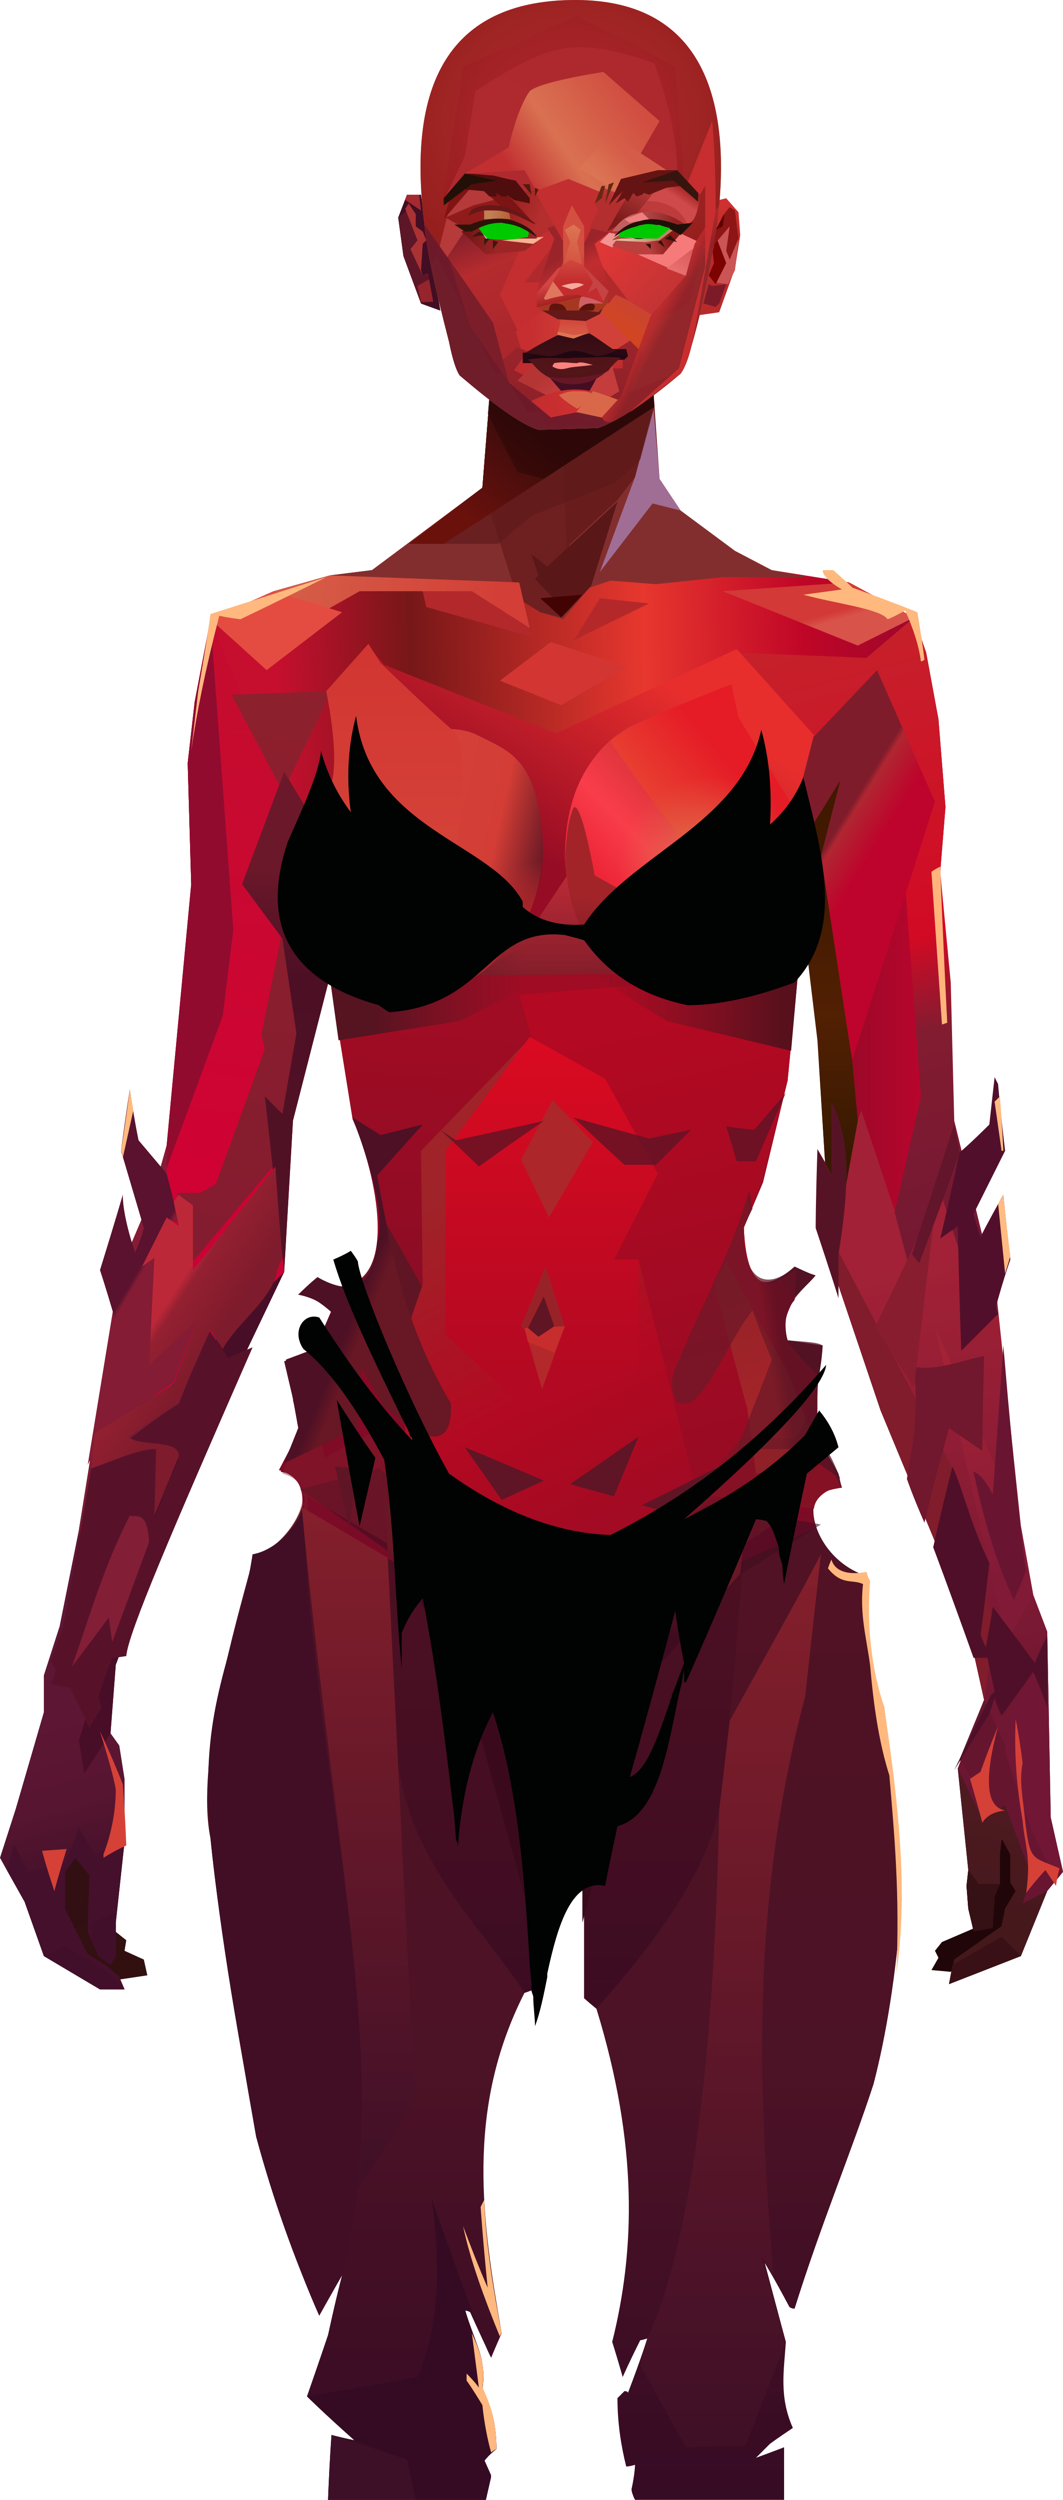 <?xml version="1.0" encoding="UTF-8" standalone="no"?>
<svg
   width="606"
   height="1425"
   viewBox="0 0 606 1425"
   version="1.1"
   id="svg759"
   sodipodi:docname="cb-layer-0186.svg"
   xmlns:inkscape="http://www.inkscape.org/namespaces/inkscape"
   xmlns:sodipodi="http://sodipodi.sourceforge.net/DTD/sodipodi-0.dtd"
   xmlns="http://www.w3.org/2000/svg"
   xmlns:svg="http://www.w3.org/2000/svg">
  <sodipodi:namedview
     id="namedview761"
     pagecolor="#ffffff"
     bordercolor="#666666"
     borderopacity="1.0"
     inkscape:pageshadow="2"
     inkscape:pageopacity="0.0"
     inkscape:pagecheckerboard="0" />
  <defs
     id="defs466">
    <linearGradient
       x1="243.476"
       y1="625.893"
       x2="243.476"
       y2="721.029"
       id="id-37116"
       gradientTransform="scale(1.277,0.783)"
       gradientUnits="userSpaceOnUse">
      <stop
         stop-color="#C22C38"
         offset="0%"
         id="stop2" />
      <stop
         stop-color="#7B1C28"
         offset="100%"
         id="stop4" />
    </linearGradient>
    <linearGradient
       x1="427.947"
       y1="516.203"
       x2="427.947"
       y2="1052.344"
       id="id-37117"
       gradientTransform="scale(0.738,1.354)"
       gradientUnits="userSpaceOnUse">
      <stop
         stop-color="#531223"
         offset="0%"
         id="stop7" />
      <stop
         stop-color="#4C1226"
         offset="67%"
         id="stop9" />
      <stop
         stop-color="#360B24"
         offset="100%"
         id="stop11" />
    </linearGradient>
    <linearGradient
       x1="382.914"
       y1="720.944"
       x2="382.914"
       y2="964.347"
       id="id-37118"
       gradientTransform="scale(0.842,1.187)"
       gradientUnits="userSpaceOnUse">
      <stop
         stop-color="#4E1021"
         offset="0%"
         id="stop14" />
      <stop
         stop-color="#3C0C22"
         offset="100%"
         id="stop16" />
    </linearGradient>
    <linearGradient
       x1="915.22"
       y1="260.745"
       x2="908.831"
       y2="285.025"
       id="id-37119"
       gradientTransform="scale(0.556,1.8)"
       gradientUnits="userSpaceOnUse">
      <stop
         stop-color="#A72331"
         offset="0%"
         id="stop19" />
      <stop
         stop-color="#C02A32"
         offset="100%"
         id="stop21" />
    </linearGradient>
    <linearGradient
       x1="346.955"
       y1="298.803"
       x2="102.246"
       y2="301.584"
       id="id-37120"
       gradientTransform="scale(1.554,0.644)"
       gradientUnits="userSpaceOnUse">
      <stop
         stop-color="#94072D"
         offset="0%"
         id="stop24" />
      <stop
         stop-color="#C00627"
         offset="21%"
         id="stop26" />
      <stop
         stop-color="#E7372E"
         offset="45%"
         id="stop28" />
      <stop
         stop-color="#771718"
         offset="80%"
         id="stop30" />
      <stop
         stop-color="#C60F2F"
         offset="100%"
         id="stop32" />
    </linearGradient>
    <linearGradient
       x1="1048.759"
       y1="421"
       x2="1040.67"
       y2="259.226"
       id="id-37121"
       gradientTransform="scale(0.516,1.94)"
       gradientUnits="userSpaceOnUse">
      <stop
         stop-color="#681532"
         offset="0%"
         id="stop35" />
      <stop
         stop-color="#A22136"
         offset="100%"
         id="stop37" />
    </linearGradient>
    <linearGradient
       x1="844.938"
       y1="531.755"
       x2="839.958"
       y2="593.171"
       id="id-37122"
       gradientTransform="scale(0.675,1.482)"
       gradientUnits="userSpaceOnUse">
      <stop
         stop-color="#501B22"
         offset="0%"
         id="stop40" />
      <stop
         stop-color="#45181C"
         offset="100%"
         id="stop42" />
    </linearGradient>
    <linearGradient
       x1="283.844"
       y1="611.857"
       x2="301.467"
       y2="340.464"
       id="id-37123"
       gradientTransform="scale(0.911,1.098)"
       gradientUnits="userSpaceOnUse">
      <stop
         stop-color="#790B27"
         offset="0%"
         id="stop45" />
      <stop
         stop-color="#9F0C23"
         offset="100%"
         id="stop47" />
    </linearGradient>
    <linearGradient
       x1="496.347"
       y1="283.456"
       x2="524.744"
       y2="479.867"
       id="id-37124"
       gradientTransform="scale(0.773,1.293)"
       gradientUnits="userSpaceOnUse">
      <stop
         stop-color="#B30922"
         offset="0%"
         id="stop50" />
      <stop
         stop-color="#980B23"
         offset="100%"
         id="stop52" />
    </linearGradient>
    <linearGradient
       x1="99.345"
       y1="42.67"
       x2="50.908"
       y2="83.034"
       id="id-37125"
       gradientTransform="scale(1.214,0.824)"
       gradientUnits="userSpaceOnUse">
      <stop
         stop-color="#390C0C"
         offset="0%"
         id="stop55" />
      <stop
         stop-color="#6B110C"
         offset="100%"
         id="stop57" />
    </linearGradient>
    <linearGradient
       x1="63.006"
       y1="722.894"
       x2="75.643"
       y2="765.618"
       id="id-37126"
       gradientTransform="scale(0.848,1.18)"
       gradientUnits="userSpaceOnUse">
      <stop
         stop-color="#320F13"
         offset="0%"
         id="stop60" />
      <stop
         stop-color="#331010"
         offset="100%"
         id="stop62" />
    </linearGradient>
    <linearGradient
       x1="74.173"
       y1="295.191"
       x2="125.253"
       y2="296.788"
       id="id-37127"
       gradientTransform="scale(2.28,0.439)"
       gradientUnits="userSpaceOnUse">
      <stop
         stop-color="#D55C47"
         offset="0%"
         id="stop65" />
      <stop
         stop-color="#D33E36"
         offset="100%"
         id="stop67" />
    </linearGradient>
    <linearGradient
       x1="120.981"
       y1="475.415"
       x2="126.129"
       y2="524.322"
       id="id-37128"
       gradientTransform="scale(0.629,1.589)"
       gradientUnits="userSpaceOnUse">
      <stop
         stop-color="#5D1633"
         offset="0%"
         id="stop70" />
      <stop
         stop-color="#571531"
         offset="60%"
         id="stop72" />
      <stop
         stop-color="#4A122C"
         offset="100%"
         id="stop74" />
    </linearGradient>
    <linearGradient
       x1="251.496"
       y1="88.131"
       x2="247.294"
       y2="260.437"
       id="id-37129"
       gradientTransform="scale(0.471,2.123)"
       gradientUnits="userSpaceOnUse">
      <stop
         stop-color="#C50C2F"
         offset="0%"
         id="stop77" />
      <stop
         stop-color="#D00233"
         offset="74%"
         id="stop79" />
      <stop
         stop-color="#C60236"
         offset="100%"
         id="stop81" />
    </linearGradient>
    <linearGradient
       x1="284.193"
       y1="82.805"
       x2="279.131"
       y2="253.211"
       id="id-37130"
       gradientTransform="scale(0.51,1.962)"
       gradientUnits="userSpaceOnUse">
      <stop
         stop-color="#8E202D"
         offset="0%"
         id="stop84" />
      <stop
         stop-color="#841C2F"
         offset="100%"
         id="stop86" />
    </linearGradient>
    <linearGradient
       x1="389.157"
       y1="116.923"
       x2="389.157"
       y2="176.61"
       id="id-37131"
       gradientTransform="scale(0.419,2.387)"
       gradientUnits="userSpaceOnUse">
      <stop
         stop-color="#6B182A"
         offset="0%"
         id="stop89" />
      <stop
         stop-color="#4C0F24"
         offset="45%"
         id="stop91" />
      <stop
         stop-color="#511125"
         offset="100%"
         id="stop93" />
    </linearGradient>
    <linearGradient
       x1="1035.139"
       y1="200.006"
       x2="963.397"
       y2="200.006"
       id="id-37132"
       gradientTransform="scale(0.507,1.971)"
       gradientUnits="userSpaceOnUse">
      <stop
         stop-color="#B9052D"
         offset="0%"
         id="stop96" />
      <stop
         stop-color="#9D0829"
         offset="100%"
         id="stop98" />
    </linearGradient>
    <linearGradient
       x1="808.707"
       y1="33.967"
       x2="835.729"
       y2="306.641"
       id="id-37133"
       gradientTransform="scale(0.607,1.649)"
       gradientUnits="userSpaceOnUse">
      <stop
         stop-color="#C02B2E"
         offset="0%"
         id="stop101" />
      <stop
         stop-color="#D20A24"
         offset="60%"
         id="stop103" />
      <stop
         stop-color="#821C31"
         offset="72%"
         id="stop105" />
      <stop
         stop-color="#741832"
         offset="100%"
         id="stop107" />
    </linearGradient>
    <linearGradient
       x1="810.611"
       y1="167.269"
       x2="798.394"
       y2="146.908"
       id="id-37134"
       gradientTransform="scale(0.611,1.635)"
       gradientUnits="userSpaceOnUse">
      <stop
         stop-color="#BE042C"
         offset="0%"
         id="stop110" />
      <stop
         stop-color="#B02631"
         offset="86%"
         id="stop112" />
      <stop
         stop-color="#7F1C2B"
         offset="100%"
         id="stop114" />
    </linearGradient>
    <linearGradient
       x1="1324.043"
       y1="100.579"
       x2="1324.043"
       y2="158.567"
       id="id-37135"
       gradientTransform="scale(0.356,2.808)"
       gradientUnits="userSpaceOnUse">
      <stop
         stop-color="#401900"
         offset="0%"
         id="stop117" />
      <stop
         stop-color="#522003"
         offset="50%"
         id="stop119" />
      <stop
         stop-color="#371900"
         offset="100%"
         id="stop121" />
    </linearGradient>
    <linearGradient
       x1="238.817"
       y1="649.854"
       x2="113.374"
       y2="649.854"
       id="id-37136"
       gradientTransform="scale(1.873,0.534)"
       gradientUnits="userSpaceOnUse">
      <stop
         stop-color="#57101C"
         offset="0%"
         id="stop124" />
      <stop
         stop-color="#681725"
         offset="47%"
         stop-opacity="0"
         id="stop126" />
      <stop
         stop-color="#661726"
         offset="63%"
         stop-opacity="0"
         id="stop128" />
      <stop
         stop-color="#561320"
         offset="100%"
         id="stop130" />
    </linearGradient>
    <linearGradient
       x1="244.807"
       y1="346.722"
       x2="337.014"
       y2="258.906"
       id="id-37137"
       gradientTransform="scale(1.262,0.793)"
       gradientUnits="userSpaceOnUse">
      <stop
         stop-color="#960C24"
         offset="0%"
         id="stop133" />
      <stop
         stop-color="#E72E2D"
         offset="100%"
         id="stop135" />
    </linearGradient>
    <linearGradient
       x1="375.009"
       y1="318.381"
       x2="457.38"
       y2="226.685"
       id="id-37138"
       gradientTransform="scale(0.936,1.068)"
       gradientUnits="userSpaceOnUse">
      <stop
         stop-color="#DF0D23"
         offset="0%"
         id="stop138" />
      <stop
         stop-color="#F93D4A"
         offset="51%"
         id="stop140" />
      <stop
         stop-color="#C02A2C"
         offset="100%"
         id="stop142" />
    </linearGradient>
    <linearGradient
       x1="442.341"
       y1="270.751"
       x2="503.161"
       y2="201.445"
       id="id-37139"
       gradientTransform="scale(0.852,1.174)"
       gradientUnits="userSpaceOnUse">
      <stop
         stop-color="#912028"
         offset="0%"
         id="stop145" />
      <stop
         stop-color="#D8503E"
         offset="18%"
         id="stop147" />
      <stop
         stop-color="#E83F31"
         offset="50%"
         id="stop149" />
      <stop
         stop-color="#E51C26"
         offset="100%"
         id="stop151" />
    </linearGradient>
    <linearGradient
       x1="202.108"
       y1="247.08"
       x2="321.481"
       y2="275.081"
       id="id-37140"
       gradientTransform="scale(0.967,1.034)"
       gradientUnits="userSpaceOnUse">
      <stop
         stop-color="#D5453F"
         offset="0%"
         id="stop154" />
      <stop
         stop-color="#D33D35"
         offset="73%"
         id="stop156" />
      <stop
         stop-color="#5F1524"
         offset="100%"
         id="stop158" />
    </linearGradient>
    <linearGradient
       x1="323.038"
       y1="382.385"
       x2="330.659"
       y2="351.9"
       id="id-37141"
       gradientTransform="scale(1.156,0.865)"
       gradientUnits="userSpaceOnUse">
      <stop
         stop-color="#9C2328"
         offset="0%"
         id="stop161" />
      <stop
         stop-color="#912028"
         offset="35%"
         id="stop163" />
      <stop
         stop-color="#A22429"
         offset="100%"
         id="stop165" />
    </linearGradient>
    <radialGradient
       cx="407.178"
       cy="277.41"
       r="51.995"
       id="id-37142"
       fx="407.178"
       fy="277.41"
       gradientTransform="scale(0.992,1.008)"
       gradientUnits="userSpaceOnUse">
      <stop
         stop-color="#E07751"
         offset="0%"
         id="stop168" />
      <stop
         stop-color="#E07752"
         offset="32%"
         id="stop170" />
      <stop
         stop-color="#DC684A"
         offset="100%"
         stop-opacity="0"
         id="stop172" />
    </radialGradient>
    <linearGradient
       x1="303.586"
       y1="107.873"
       x2="303.586"
       y2="244.416"
       id="id-37143"
       gradientTransform="scale(0.71,1.409)"
       gradientUnits="userSpaceOnUse">
      <stop
         stop-color="#D23531"
         offset="0%"
         id="stop175" />
      <stop
         stop-color="#D44238"
         offset="61%"
         id="stop177" />
      <stop
         stop-color="#D54A3C"
         offset="100%"
         id="stop179" />
    </linearGradient>
    <linearGradient
       x1="466.978"
       y1="492.774"
       x2="420.17"
       y2="317.242"
       id="id-37144"
       gradientTransform="scale(0.714,1.401)"
       gradientUnits="userSpaceOnUse">
      <stop
         stop-color="#9D0B23"
         offset="0%"
         id="stop182" />
      <stop
         stop-color="#B30922"
         offset="46%"
         id="stop184" />
      <stop
         stop-color="#9F2328"
         offset="100%"
         id="stop186" />
    </linearGradient>
    <linearGradient
       x1="603.225"
       y1="360.773"
       x2="611.887"
       y2="435.261"
       id="id-37145"
       gradientTransform="scale(0.716,1.397)"
       gradientUnits="userSpaceOnUse">
      <stop
         stop-color="#932128"
         offset="0%"
         id="stop189" />
      <stop
         stop-color="#A82529"
         offset="100%"
         id="stop191" />
    </linearGradient>
    <linearGradient
       x1="216.267"
       y1="982.205"
       x2="222.471"
       y2="1021.498"
       id="id-37146"
       gradientTransform="scale(1.436,0.696)"
       gradientUnits="userSpaceOnUse">
      <stop
         stop-color="#3F0C21"
         offset="0%"
         id="stop194" />
      <stop
         stop-color="#3E0C21"
         offset="100%"
         id="stop196" />
    </linearGradient>
    <linearGradient
       x1="418.249"
       y1="282.731"
       x2="418.249"
       y2="430.774"
       id="id-37147"
       gradientTransform="scale(0.752,1.33)"
       gradientUnits="userSpaceOnUse">
      <stop
         stop-color="#DA0A21"
         offset="0%"
         id="stop199" />
      <stop
         stop-color="#B30922"
         offset="100%"
         id="stop201" />
    </linearGradient>
    <linearGradient
       x1="187.573"
       y1="393.964"
       x2="174.183"
       y2="354.911"
       id="id-37148"
       gradientTransform="scale(1.181,0.847)"
       gradientUnits="userSpaceOnUse">
      <stop
         stop-color="#A92629"
         offset="0%"
         id="stop204" />
      <stop
         stop-color="#A62529"
         offset="28%"
         id="stop206" />
      <stop
         stop-color="#C82D2D"
         offset="100%"
         stop-opacity="0"
         id="stop208" />
    </linearGradient>
    <linearGradient
       x1="147.359"
       y1="851.457"
       x2="347.855"
       y2="846.249"
       id="id-37149"
       gradientTransform="scale(1.302,0.768)"
       gradientUnits="userSpaceOnUse">
      <stop
         stop-color="#801E2B"
         offset="0%"
         id="stop211" />
      <stop
         stop-color="#7C1C2A"
         offset="17%"
         id="stop213" />
      <stop
         stop-color="#912128"
         offset="48%"
         id="stop215" />
      <stop
         stop-color="#731A25"
         offset="78%"
         id="stop217" />
      <stop
         stop-color="#6C1827"
         offset="100%"
         id="stop219" />
    </linearGradient>
    <linearGradient
       x1="274.36"
       y1="231.775"
       x2="278.745"
       y2="236.786"
       id="id-37150"
       gradientTransform="scale(1.74,0.575)"
       gradientUnits="userSpaceOnUse">
      <stop
         stop-color="#D33937"
         offset="0%"
         id="stop222" />
      <stop
         stop-color="#D8534A"
         offset="100%"
         id="stop224" />
    </linearGradient>
    <linearGradient
       x1="1003.777"
       y1="316.815"
       x2="1009.801"
       y2="383.079"
       id="id-37151"
       gradientTransform="scale(0.558,1.793)"
       gradientUnits="userSpaceOnUse">
      <stop
         stop-color="#A32235"
         offset="0%"
         id="stop227" />
      <stop
         stop-color="#811A37"
         offset="100%"
         id="stop229" />
    </linearGradient>
    <linearGradient
       x1="214.44"
       y1="-1.544"
       x2="226.795"
       y2="51.478"
       id="id-37152"
       gradientTransform="scale(1.03,0.971)"
       gradientUnits="userSpaceOnUse">
      <stop
         stop-color="#37373F"
         offset="0%"
         id="stop232" />
      <stop
         stop-color="#19191D"
         offset="100%"
         id="stop234" />
    </linearGradient>
    <linearGradient
       x1="234.86"
       y1="5.94"
       x2="239.315"
       y2="40.588"
       id="id-37153"
       gradientTransform="scale(0.99,1.01)"
       gradientUnits="userSpaceOnUse">
      <stop
         stop-color="#252525"
         offset="0%"
         id="stop237" />
      <stop
         stop-color="#101010"
         offset="100%"
         id="stop239" />
    </linearGradient>
    <linearGradient
       x1="13.615"
       y1="-6.06"
       x2="26.239"
       y2="51.507"
       id="id-37154"
       gradientTransform="scale(1.01,0.99)"
       gradientUnits="userSpaceOnUse">
      <stop
         stop-color="#37373F"
         offset="0%"
         id="stop242" />
      <stop
         stop-color="#19191D"
         offset="100%"
         id="stop244" />
    </linearGradient>
    <linearGradient
       x1="37.5"
       y1="22.5"
       x2="25"
       y2="49.5"
       id="id-37155"
       gradientUnits="userSpaceOnUse">
      <stop
         stop-color="#252525"
         offset="0%"
         id="stop247" />
      <stop
         stop-color="#000000"
         offset="100%"
         id="stop249" />
    </linearGradient>
    <linearGradient
       x1="28.381"
       y1="1.669"
       x2="28.381"
       y2="16.278"
       id="id-37156"
       gradientTransform="scale(0.623,1.605)"
       gradientUnits="userSpaceOnUse">
      <stop
         stop-color="#CF3130"
         offset="0%"
         id="stop252" />
      <stop
         stop-color="#B92B2B"
         offset="100%"
         id="stop254" />
    </linearGradient>
    <linearGradient
       x1="100.394"
       y1="45.927"
       x2="75.641"
       y2="90.483"
       id="id-37157"
       gradientTransform="scale(1.115,0.897)"
       gradientUnits="userSpaceOnUse">
      <stop
         stop-color="#AE292D"
         offset="0%"
         id="stop257" />
      <stop
         stop-color="#AE2A2F"
         offset="100%"
         id="stop259" />
    </linearGradient>
    <linearGradient
       x1="142.563"
       y1="178.032"
       x2="110.982"
       y2="151.607"
       id="id-37158"
       gradientTransform="scale(1.04,0.962)"
       gradientUnits="userSpaceOnUse">
      <stop
         stop-color="#C53434"
         offset="0%"
         id="stop262" />
      <stop
         stop-color="#DF3636"
         offset="100%"
         id="stop264" />
    </linearGradient>
    <linearGradient
       x1="168.8"
       y1="141"
       x2="159.2"
       y2="155.4"
       id="id-37159"
       gradientUnits="userSpaceOnUse">
      <stop
         stop-color="#D95757"
         offset="0%"
         id="stop267" />
      <stop
         stop-color="#E96F6F"
         offset="100%"
         id="stop269" />
    </linearGradient>
    <radialGradient
       cx="92.672"
       cy="74.227"
       r="116.181"
       id="id-37160"
       fx="92.672"
       fy="74.227"
       gradientTransform="scale(1.062,0.942)"
       gradientUnits="userSpaceOnUse">
      <stop
         stop-color="#B32B30"
         offset="0%"
         id="stop272" />
      <stop
         stop-color="#8E1818"
         offset="100%"
         id="stop274" />
    </radialGradient>
    <linearGradient
       x1="49.812"
       y1="110.455"
       x2="66.322"
       y2="163.738"
       id="id-37161"
       gradientTransform="scale(0.853,1.173)"
       gradientUnits="userSpaceOnUse">
      <stop
         stop-color="#821F2B"
         offset="0%"
         id="stop277" />
      <stop
         stop-color="#B52B2E"
         offset="38%"
         id="stop279" />
      <stop
         stop-color="#AB272C"
         offset="100%"
         id="stop281" />
    </linearGradient>
    <linearGradient
       x1="54.621"
       y1="253.319"
       x2="77.863"
       y2="253.319"
       id="id-37162"
       gradientTransform="scale(1.366,0.732)"
       gradientUnits="userSpaceOnUse">
      <stop
         stop-color="#C62E30"
         offset="0%"
         id="stop284" />
      <stop
         stop-color="#D24139"
         offset="100%"
         id="stop286" />
    </linearGradient>
    <linearGradient
       x1="69.296"
       y1="272.943"
       x2="69.296"
       y2="332.34"
       id="id-37163"
       gradientTransform="scale(1.414,0.707)"
       gradientUnits="userSpaceOnUse">
      <stop
         stop-color="#9D242A"
         offset="0%"
         id="stop289" />
      <stop
         stop-color="#8C2029"
         offset="100%"
         id="stop291" />
    </linearGradient>
    <linearGradient
       x1="102.47"
       y1="170.783"
       x2="102.47"
       y2="183.694"
       id="id-37164"
       gradientTransform="scale(0.976,1.025)"
       gradientUnits="userSpaceOnUse">
      <stop
         stop-color="#CE3232"
         offset="0%"
         id="stop294" />
      <stop
         stop-color="#D55643"
         offset="100%"
         id="stop296" />
    </linearGradient>
    <linearGradient
       x1="112.952"
       y1="84.999"
       x2="48.146"
       y2="113.407"
       id="id-37165"
       gradientTransform="scale(1.25,0.8)"
       gradientUnits="userSpaceOnUse">
      <stop
         stop-color="#D14D40"
         offset="0%"
         id="stop299" />
      <stop
         stop-color="#D97151"
         offset="60%"
         id="stop301" />
      <stop
         stop-color="#C22F31"
         offset="100%"
         id="stop303" />
    </linearGradient>
    <linearGradient
       x1="90.583"
       y1="120.359"
       x2="107.237"
       y2="110.204"
       id="id-37166"
       gradientTransform="scale(1.231,0.812)"
       gradientUnits="userSpaceOnUse">
      <stop
         stop-color="#DB7453"
         offset="0%"
         id="stop306" />
      <stop
         stop-color="#D55C48"
         offset="100%"
         id="stop308" />
    </linearGradient>
    <linearGradient
       x1="51.952"
       y1="342.341"
       x2="61.083"
       y2="346.724"
       id="id-37167"
       gradientTransform="scale(1.588,0.63)"
       gradientUnits="userSpaceOnUse">
      <stop
         stop-color="#B53535"
         offset="0%"
         id="stop311" />
      <stop
         stop-color="#C43C3C"
         offset="100%"
         id="stop313" />
    </linearGradient>
    <linearGradient
       x1="140.83"
       y1="169.325"
       x2="130.431"
       y2="186.548"
       id="id-37168"
       gradientTransform="scale(0.985,1.016)"
       gradientUnits="userSpaceOnUse">
      <stop
         stop-color="#C94433"
         offset="0%"
         id="stop316" />
      <stop
         stop-color="#D14521"
         offset="100%"
         id="stop318" />
    </linearGradient>
    <linearGradient
       x1="36.062"
       y1="183.177"
       x2="53.841"
       y2="185.717"
       id="id-37169"
       gradientTransform="scale(1.512,0.661)"
       gradientUnits="userSpaceOnUse">
      <stop
         stop-color="#901B1B"
         offset="0%"
         id="stop321" />
      <stop
         stop-color="#B42E2E"
         offset="100%"
         id="stop323" />
    </linearGradient>
    <linearGradient
       x1="42.285"
       y1="160.061"
       x2="23.165"
       y2="164.473"
       id="id-37170"
       gradientTransform="scale(1.414,0.707)"
       gradientUnits="userSpaceOnUse">
      <stop
         stop-color="#7B1414"
         offset="0%"
         id="stop326" />
      <stop
         stop-color="#811313"
         offset="100%"
         id="stop328" />
    </linearGradient>
    <linearGradient
       x1="94.081"
       y1="206.892"
       x2="62.726"
       y2="201.894"
       id="id-37171"
       gradientTransform="scale(1.298,0.77)"
       gradientUnits="userSpaceOnUse">
      <stop
         stop-color="#B2292C"
         offset="0%"
         id="stop331" />
      <stop
         stop-color="#B0292D"
         offset="100%"
         id="stop333" />
    </linearGradient>
    <linearGradient
       x1="111.27"
       y1="128.229"
       x2="121.551"
       y2="151.596"
       id="id-37172"
       gradientTransform="scale(0.899,1.113)"
       gradientUnits="userSpaceOnUse">
      <stop
         stop-color="#9A242A"
         offset="0%"
         id="stop336" />
      <stop
         stop-color="#C02D30"
         offset="42%"
         id="stop338" />
      <stop
         stop-color="#BF2C2E"
         offset="59%"
         id="stop340" />
      <stop
         stop-color="#B1292C"
         offset="100%"
         id="stop342" />
    </linearGradient>
    <linearGradient
       x1="124.722"
       y1="116.259"
       x2="124.722"
       y2="128.831"
       id="id-37173"
       gradientTransform="scale(0.802,1.247)"
       gradientUnits="userSpaceOnUse">
      <stop
         stop-color="#D34F40"
         offset="0%"
         id="stop345" />
      <stop
         stop-color="#C32D2F"
         offset="100%"
         id="stop347" />
    </linearGradient>
    <linearGradient
       x1="74.664"
       y1="201.649"
       x2="79.235"
       y2="214.056"
       id="id-37174"
       gradientTransform="scale(1.256,0.796)"
       gradientUnits="userSpaceOnUse">
      <stop
         stop-color="#D24545"
         offset="0%"
         id="stop350" />
      <stop
         stop-color="#A62121"
         offset="100%"
         id="stop352" />
      <stop
         stop-color="#A63821"
         offset="100%"
         id="stop354" />
    </linearGradient>
    <linearGradient
       x1="46.072"
       y1="377.669"
       x2="78.63"
       y2="377.669"
       id="id-37175"
       gradientTransform="scale(1.628,0.614)"
       gradientUnits="userSpaceOnUse">
      <stop
         stop-color="#C22C2E"
         offset="0%"
         id="stop357" />
      <stop
         stop-color="#CC2F30"
         offset="42%"
         id="stop359" />
      <stop
         stop-color="#CE3030"
         offset="100%"
         id="stop361" />
    </linearGradient>
    <linearGradient
       x1="35.075"
       y1="226.428"
       x2="19.861"
       y2="225.641"
       id="id-37176"
       gradientTransform="scale(1.639,0.61)"
       gradientUnits="userSpaceOnUse">
      <stop
         stop-color="#9C2626"
         offset="0%"
         id="stop364" />
      <stop
         stop-color="#661111"
         offset="100%"
         id="stop366" />
    </linearGradient>
    <linearGradient
       x1="31.691"
       y1="222.874"
       x2="43.467"
       y2="216.331"
       id="id-37177"
       gradientTransform="scale(1.118,0.894)"
       gradientUnits="userSpaceOnUse">
      <stop
         stop-color="#6B1927"
         offset="0%"
         id="stop369" />
      <stop
         stop-color="#6D1929"
         offset="100%"
         id="stop371" />
    </linearGradient>
    <linearGradient
       x1="201.233"
       y1="131.643"
       x2="207.603"
       y2="138.013"
       id="id-37178"
       gradientTransform="scale(0.736,1.358)"
       gradientUnits="userSpaceOnUse">
      <stop
         stop-color="#B92A2C"
         offset="0%"
         id="stop374" />
      <stop
         stop-color="#902228"
         offset="100%"
         id="stop376" />
    </linearGradient>
    <linearGradient
       x1="143.877"
       y1="88.52"
       x2="142.763"
       y2="107.448"
       id="id-37179"
       gradientTransform="scale(0.692,1.446)"
       gradientUnits="userSpaceOnUse">
      <stop
         stop-color="#DC7553"
         offset="0%"
         id="stop379" />
      <stop
         stop-color="#D34C3E"
         offset="100%"
         id="stop381" />
    </linearGradient>
    <linearGradient
       x1="142.273"
       y1="134.942"
       x2="135.987"
       y2="141.228"
       id="id-37180"
       gradientTransform="scale(1.209,0.827)"
       gradientUnits="userSpaceOnUse">
      <stop
         stop-color="#9E1E1E"
         offset="0%"
         id="stop384" />
      <stop
         stop-color="#CF4A4A"
         offset="100%"
         id="stop386" />
    </linearGradient>
    <linearGradient
       x1="95.258"
       y1="173.441"
       x2="90.679"
       y2="177.257"
       id="id-37181"
       gradientTransform="scale(1.468,0.681)"
       gradientUnits="userSpaceOnUse">
      <stop
         stop-color="#BE3B3B"
         offset="0%"
         id="stop389" />
      <stop
         stop-color="#B32E2E"
         offset="100%"
         id="stop391" />
    </linearGradient>
    <linearGradient
       x1="129.875"
       y1="116.32"
       x2="118.028"
       y2="135.706"
       id="id-37182"
       gradientTransform="scale(1.077,0.928)"
       gradientUnits="userSpaceOnUse">
      <stop
         stop-color="#B13737"
         offset="0%"
         id="stop394" />
      <stop
         stop-color="#7D1B1B"
         offset="100%"
         id="stop396" />
    </linearGradient>
    <linearGradient
       x1="67.216"
       y1="247.172"
       x2="80.627"
       y2="247.172"
       id="id-37183"
       gradientTransform="scale(1.956,0.511)"
       gradientUnits="userSpaceOnUse">
      <stop
         stop-color="#C25E5E"
         offset="0%"
         id="stop399" />
      <stop
         stop-color="#902222"
         offset="100%"
         id="stop401" />
    </linearGradient>
    <linearGradient
       x1="100.917"
       y1="210.425"
       x2="92.573"
       y2="211.728"
       id="id-37184"
       gradientTransform="scale(1.534,0.652)"
       gradientUnits="userSpaceOnUse">
      <stop
         stop-color="#841818"
         offset="0%"
         id="stop404" />
      <stop
         stop-color="#BA3F3F"
         offset="100%"
         id="stop406" />
    </linearGradient>
    <linearGradient
       x1="62.51"
       y1="280.783"
       x2="70.877"
       y2="280.616"
       id="id-37185"
       gradientTransform="scale(2.092,0.478)"
       gradientUnits="userSpaceOnUse">
      <stop
         stop-color="#E1BB9F"
         offset="0%"
         id="stop409" />
      <stop
         stop-color="#C08666"
         offset="100%"
         id="stop411" />
    </linearGradient>
    <linearGradient
       x1="49.73"
       y1="376.328"
       x2="49.73"
       y2="396.927"
       id="id-37186"
       gradientTransform="scale(1.981,0.505)"
       gradientUnits="userSpaceOnUse">
      <stop
         stop-color="#340B13"
         offset="0%"
         id="stop414" />
      <stop
         stop-color="#3B0F15"
         offset="100%"
         id="stop416" />
    </linearGradient>
    <linearGradient
       x1="47.599"
       y1="429.784"
       x2="47.599"
       y2="454.886"
       id="id-37187"
       gradientTransform="scale(2.111,0.474)"
       gradientUnits="userSpaceOnUse">
      <stop
         stop-color="#4F1416"
         offset="0%"
         id="stop419" />
      <stop
         stop-color="#531519"
         offset="100%"
         id="stop421" />
    </linearGradient>
    <linearGradient
       x1="37.73"
       y1="212.176"
       x2="30.282"
       y2="211.57"
       id="id-37188"
       gradientTransform="scale(1.732,0.577)"
       gradientUnits="userSpaceOnUse">
      <stop
         stop-color="#B55D33"
         offset="0%"
         id="stop424" />
      <stop
         stop-color="#C18055"
         offset="100%"
         id="stop426" />
    </linearGradient>
    <linearGradient
       x1="251.83"
       y1="1145.839"
       x2="243.826"
       y2="1182.657"
       id="id-37189"
       gradientTransform="scale(1.281,0.781)"
       gradientUnits="userSpaceOnUse">
      <stop
         stop-color="#681825"
         offset="0%"
         id="stop429" />
      <stop
         stop-color="#3E0B21"
         offset="100%"
         id="stop431" />
    </linearGradient>
    <linearGradient
       x1="576.282"
       y1="560.57"
       x2="566.25"
       y2="563.078"
       id="id-37190"
       gradientTransform="scale(0.765,1.308)"
       gradientUnits="userSpaceOnUse">
      <stop
         stop-color="#531224"
         offset="0%"
         id="stop434" />
      <stop
         stop-color="#6D1826"
         offset="100%"
         id="stop436" />
    </linearGradient>
    <linearGradient
       x1="305.719"
       y1="517.822"
       x2="297.508"
       y2="510.979"
       id="id-37191"
       gradientTransform="scale(0.695,1.439)"
       gradientUnits="userSpaceOnUse">
      <stop
         stop-color="#681724"
         offset="0%"
         id="stop439" />
      <stop
         stop-color="#4D1025"
         offset="100%"
         id="stop441" />
    </linearGradient>
    <linearGradient
       x1="925.881"
       y1="622.95"
       x2="925.881"
       y2="398.56"
       id="id-37192"
       gradientTransform="scale(0.45,2.223)"
       gradientUnits="userSpaceOnUse">
      <stop
         stop-color="#401027"
         offset="0%"
         id="stop444" />
      <stop
         stop-color="#851F2B"
         offset="100%"
         id="stop446" />
    </linearGradient>
    <linearGradient
       x1="499.635"
       y1="507.22"
       x2="499.635"
       y2="351.588"
       id="id-37193"
       gradientTransform="scale(0.409,2.443)"
       gradientUnits="userSpaceOnUse">
      <stop
         stop-color="#401027"
         offset="0%"
         id="stop449" />
      <stop
         stop-color="#851F2B"
         offset="100%"
         id="stop451" />
    </linearGradient>
    <linearGradient
       x1="151.512"
       y1="393.257"
       x2="150.446"
       y2="391.124"
       id="id-37194"
       gradientTransform="scale(0.544,1.838)"
       gradientUnits="userSpaceOnUse">
      <stop
         stop-color="#831C34"
         offset="0%"
         id="stop454" />
      <stop
         stop-color="#5A122E"
         offset="100%"
         id="stop456" />
    </linearGradient>
    <linearGradient
       x1="165.992"
       y1="565.802"
       x2="142.428"
       y2="537.819"
       id="id-37195"
       gradientTransform="scale(0.74,1.351)"
       gradientUnits="userSpaceOnUse">
      <stop
         stop-color="#7E1B2C"
         offset="0%"
         id="stop459" />
      <stop
         stop-color="#942031"
         offset="84%"
         id="stop461" />
      <stop
         stop-color="#BD2839"
         offset="100%"
         id="stop463" />
    </linearGradient>
  </defs>
  <g
     id="id-37196">
    <path
       d="m 322,490 c -49,51 -73,76 -73,76 l 124,-5 c -34,-47 -51,-71 -51,-71 z"
       fill="url(#id-37116)"
       id="id-37197"
       style="fill:url(#id-37116)" />
    <g
       id="id-37198">
      <path
         d="m 277,1425 c -60,0 -90,0 -90,0 1,-25 2,-37 2,-37 8,2 13,3 13,3 -18,-16 -27,-25 -27,-25 8,-23 12,-35 12,-35 5,-23 8,-34 8,-34 -9,15 -13,23 -13,23 -13,-29 -24,-63 -35,-100 -11,-57 -21,-114 -27,-172 -9,-44 16,-128 22,-151 2,-8 2,-11 2,-11 18,0 46,-43 16,-47 7,-16 11,-25 11,-25 -6,-25 -9,-38 -9,-38 12,-5 17,-7 17,-7 7,-14 10,-21 10,-21 -8,-7 -15,-11 -19,-10 7,-7 11,-10 11,-10 15,14 35,3 34,-20 139,-6 209,-9 209,-9 1,36 12,38 29,23 8,4 12,5 12,5 -8,10 -22,16 -16,37 14,2 20,3 20,3 -1,19 -6,26 -3,50 1,6 9,17 12,23 1,5 2,8 2,8 -27,-5 -19,39 13,50 1,2 2,3 2,3 -3,22 0,46 9,72 5,35 9,72 10,110 -3,43 -9,78 -16,105 -12,37 -30,80 -45,128 -2,0 -3,-1 -3,-1 -9,-17 -14,-25 -14,-25 8,30 12,45 12,45 -1,16 -4,31 4,49 -9,6 -13,9 -13,9 -5,5 -8,8 -8,8 11,-4 16,-6 16,-6 0,20 0,30 0,30 -57,0 -85,0 -85,0 -2,-4 -2,-6 -2,-6 2,-9 2,-14 2,-14 -3,1 -5,1 -5,1 -3,-12 -5,-25 -5,-39 3,-3 4,-4 4,-4 2,0 2,1 2,1 8,-21 11,-31 11,-31 -3,1 -4,1 -4,1 -7,14 -10,21 -10,21 -4,-14 -6,-20 -6,-20 13,-52 15,-112 -9,-190 -5,-4 -7,-6 -7,-6 0,-57 0,-85 0,-85 6,-28 11,-50 16,-65 3,-8 2,-14 -5,-15 -13,4 -20,6 -20,6 -5,-1 -11,-9 -17,-7 -4,-2 -12,-3 -9,13 5,18 8,39 10,61 -1,57 -1,86 -1,86 -5,2 -8,3 -8,3 -34,67 -24,131 -13,194 -4,9 -6,14 -6,14 -8,-17 -12,-26 -12,-26 -2,-1 -3,-2 -3,-2 4,15 13,30 10,45 5,11 8,23 8,35 -5,4 -7,6 -7,6 l 4,9 z"
         fill="url(#id-37117)"
         id="id-37199"
         style="fill:url(#id-37117)" />
      <path
         d="m 307,1133 c -5,2 -8,3 -8,3 -26,-40 -62,-70 -72,-129 -5,-101 -7,-151 -7,-151 7,4 11,6 11,6 33,51 50,77 50,77 18,-22 26,-32 26,-32 7,-17 15,-29 23,-34 13,19 27,39 46,64 l 49,-67 c -4,54 -8,108 -15,162 -9,38 -37,76 -70,113 l -7,-6 c 0,-28 0,-56 0,-86 9,-54 29,-79 11,-79 -3,0 -10,2 -20,6 -5,-2 -11,-9 -17,-7 -5,-2 -10,-3 -9,11 l 10,63 z"
         fill="url(#id-37118)"
         opacity="0.928"
         id="id-37200"
         style="fill:url(#id-37118)" />
      <g
         transform="translate(0,215)"
         id="id-37201">
        <polygon
           points="565,880 537,892 533,897 535,901 531,908 542,909 597,863 561,754 565,870 "
           fill="#200608"
           id="id-37202" />
        <polygon
           points="544,628 473,499 489,398 519,499 516,519 "
           fill="url(#id-37119)"
           id="id-37203"
           style="fill:url(#id-37119)" />
        <polygon
           points="535,195 528,157 521,137 484,117 440,110 212,110 188,113 156,122 120,138 111,185 107,220 109,289 536,282 539,245 "
           fill="url(#id-37120)"
           id="polygon473"
           style="fill:url(#id-37120)" />
        <polygon
           points="502,589 536,671 555,727 561,754 546,793 552,851 551,860 552,873 555,885 566,881 567,866 570,859 570,842 571,833 576,842 576,858 579,863 573,873 571,883 544,902 541,916 582,900 597,863 606,852 599,821 597,715 589,694 582,655 568,522 544,424 467,393 474,506 "
           fill="url(#id-37121)"
           id="polygon475"
           style="fill:url(#id-37121)" />
        <polygon
           points="551,860 552,873 555,885 566,881 567,866 570,859 570,842 571,833 576,842 576,858 579,863 573,873 571,883 544,902 541,916 582,900 597,863 583,870 588,854 573,814 560,822 546,793 552,851 "
           fill="url(#id-37122)"
           id="polygon477"
           style="fill:url(#id-37122)" />
        <polygon
           points="552,873 555,886 566,884 567,866 570,859 558,859 552,851 551,860 "
           fill="#351015"
           id="polygon479" />
        <polygon
           points="582,900 571,889 543,905 541,916 "
           fill="#391015"
           id="polygon481" />
        <polygon
           points="566,818 585,806 561,754 547,788 "
           fill="#66152f"
           id="polygon483" />
        <path
           d="m 480,633 c -1,-2 -2,-4 -3,-6 -4,-9 -7,-16 -11,-24 0,-8 0,-19 0,-33 l -17,-20 c -3,-14 0,-19 4,-24 l 1,-18 c -20,17 -29,8 -30,-23 l 11,-26 14,-58 6,-62 -267,3 13,81 c 14,32 26,92 -6,95 l -28,65 4,17 -12,23 c 10,3 15,9 13,24 l 91,49 56,30 67,-34 79,-36 c -5,-17 1,-21 15,-23 z"
           fill="url(#id-37123)"
           id="path485"
           style="fill:url(#id-37123)" />
        <path
           d="m 479,633 -13,-30 c -2,-17 -1,-25 0,-34 -9,-9 -15,-16 -18,-21 -2,-7 0,-14 5,-23 l -8,-11 c -15,8 -20,-7 -21,-30 l 11,-28 14,-55 6,-62 -159,13 80,282 88,11 c 0,-5 7,-12 15,-12 z"
           fill="url(#id-37124)"
           id="path487"
           style="fill:url(#id-37124)" />
        <g
           transform="translate(188)"
           id="id-37212">
          <polygon
             points="231,99 200,76 188,58 184,0 92,0 87,63 24,110 0,113 102,122 120,134 133,138 148,120 160,116 186,118 224,114 273,114 252,110 "
             fill="#832e2e"
             id="polygon489" />
          <polygon
             points="184,12 174,57 154,111 184,72 200,76 188,58 "
             fill="#a06e95"
             id="polygon491" />
          <polygon
             points="87,63 107,126 120,134 132,137 148,0 92,0 "
             fill="#6e1f1f"
             id="polygon493" />
          <polygon
             points="117,115 135,134 149,119 164,71 124,108 115,101 119,113 "
             fill="#5a1717"
             id="id-37216" />
          <polygon
             points="144,124 120,126 132,137 "
             fill="#430303"
             id="id-37217" />
          <polygon
             points="174,57 185,16 133,50 135,97 164,70 "
             fill="#681c1c"
             id="id-37218" />
          <polygon
             points="163,60 177,47 185,17 184,0 92,0 87,63 45,95 96,95 115,79 "
             fill="#5e1919"
             opacity="0.654"
             id="polygon498" />
          <polygon
             points="92,0 87,63 45,95 65,95 185,17 184,0 "
             fill="url(#id-37125)"
             id="polygon500"
             style="fill:url(#id-37125)" />
          <polygon
             points="185,17 184,0 92,0 90,21 107,54 122,58 175,23 "
             fill="#1e0404"
             opacity="0.39"
             id="polygon502" />
        </g>
        <polygon
           points="36,895 64,914 84,911 82,902 71,897 72,891 62,883 52,848 41,843 33,855 "
           fill="url(#id-37126)"
           id="polygon505"
           style="fill:url(#id-37126)" />
        <polygon
           points="320,187 357,165 314,151 285,173 "
           fill="#d33632"
           id="id-37223" />
        <polygon
           points="342,126 327,150 370,129 "
           fill="#b5282a"
           id="id-37224" />
        <polygon
           points="243,131 240,118 276,118 301,141 303,148 "
           fill="#b2282b"
           id="id-37225" />
        <polygon
           points="269,122 302,143 296,117 188,113 156,122 120,138 159,148 205,122 "
           fill="url(#id-37127)"
           id="polygon510"
           style="fill:url(#id-37127)" />
        <polygon
           points="152,167 195,134 156,122 120,138 "
           fill="#e44c41"
           id="polygon512" />
        <polygon
           points="62,551 45,657 34,712 25,740 25,761 9,816 0,844 14,869 25,900 57,919 71,919 68,912 60,905 50,899 37,873 37,852 43,844 51,854 50,886 56,900 63,905 66,900 66,881 71,835 71,799 68,780 63,773 66,734 85,683 120,598 162,510 89,583 77,541 "
           fill="url(#id-37128)"
           id="polygon514"
           style="fill:url(#id-37128)" />
        <polygon
           points="62,551 45,657 48,714 120,598 162,510 89,583 77,541 "
           fill="#7a1b34"
           id="polygon516" />
        <polygon
           points="37,847 16,852 8,836 4,851 0,844 14,869 25,900 57,919 71,919 68,912 60,905 50,899 37,873 37,852 43,844 51,854 50,886 56,900 63,905 66,900 66,881 71,835 54,842 45,827 "
           fill="#45102c"
           id="polygon518" />
        <polygon
           points="56,900 63,905 66,900 66,881 66,875 52,881 52,891 "
           fill="#420f2b"
           id="polygon520" />
        <polygon
           points="71,919 61,909 37,894 25,900 57,919 "
           fill="#420f2b"
           id="polygon522" />
        <polygon
           points="107,577 45,777 48,796 63,773 66,734 85,683 120,598 162,510 160,466 145,487 "
           fill="#480e27"
           id="polygon524" />
        <polygon
           points="107,220 109,289 95,438 88,463 68,510 88,584 162,510 167,424 162,240 120,138 111,185 "
           fill="url(#id-37129)"
           id="polygon526"
           style="fill:url(#id-37129)" />
        <polygon
           points="105,510 159,446 179,359 164,231 187,183 186,179 132,181 160,234 160,320 149,375 151,383 123,460 114,465 101,465 103,488 "
           fill="url(#id-37130)"
           id="id-37235"
           style="fill:url(#id-37130)" />
        <polygon
           points="68,510 50,620 101,519 95,476 95,438 88,463 "
           fill="#851c35"
           id="polygon529" />
        <polygon
           points="133,315 120,138 111,185 107,220 109,289 95,438 95,451 127,364 "
           fill="#910b2f"
           id="polygon531" />
        <polygon
           points="162,225 138,289 161,320 169,374 161,420 151,410 162,510 167,424 188,342 184,241 176,248 "
           fill="url(#id-37131)"
           id="polygon533"
           style="fill:url(#id-37131)" />
        <polygon
           points="4,851 0,844 14,869 10,854 8,836 "
           fill="#44102e"
           id="polygon535" />
        <polygon
           points="481,446 484,356 520,273 533,417 510,475 491,418 "
           fill="url(#id-37132)"
           id="id-37240"
           style="fill:url(#id-37132)" />
        <polygon
           points="542,345 536,282 539,245 535,195 528,157 521,137 494,160 419,157 470,211 516,289 525,410 510,476 518,506 535,461 561,542 568,522 544,424 "
           fill="url(#id-37133)"
           id="polygon538"
           style="fill:url(#id-37133)" />
        <polygon
           points="500,167 463,206 450,247 462,264 486,389 533,242 "
           fill="url(#id-37134)"
           id="id-37242"
           style="fill:url(#id-37134)" />
        <polygon
           points="502,589 536,671 555,727 561,754 567,712 543,622 473,489 474,506 "
           fill="#801c2c"
           id="polygon541" />
        <polygon
           points="474,506 489,424 486,391 468,273 479,230 461,259 454,251 460,328 466,378 "
           fill="url(#id-37135)"
           id="polygon543"
           style="fill:url(#id-37135)" />
        <polygon
           points="458,328 363,339 330,307 267,342 188,342 193,378 262,367 311,342 335,339 380,367 451,384 455,339 "
           fill="url(#id-37136)"
           id="polygon545"
           style="fill:url(#id-37136)" />
        <polygon
           points="330,274 452,251 464,204 420,155 317,203 219,164 210,153 187,180 286,327 306,310 "
           fill="url(#id-37137)"
           id="id-37246"
           style="fill:url(#id-37137)" />
        <path
           d="m 421,194 -17,-5 c -27,0 -48,8 -62,24 -14,16 -20,36 -20,62 2,26 9,45 23,57 20,18 39,23 59,23 21,0 40,-9 46,-14 3,-3 7,-7 10,-13 3,-5 6,-12 7,-21 2,-14 -2,-32 -10,-53 z"
           fill="url(#id-37138)"
           id="id-37247"
           style="fill:url(#id-37138)" />
        <path
           d="m 421,194 -4,-19 c -31,12 -51,21 -59,25 -4,3 -7,5 -10,7 -1,1 32,46 99,134 7,-3 12,-9 16,-18 6,-13 6,-22 5,-31 0,-6 -3,-18 -9,-36 z"
           fill="url(#id-37139)"
           id="path549"
           style="fill:url(#id-37139)" />
        <path
           d="m 272,204 c -12,-6 -29,-4 -52,5 -34,17 -51,49 -53,93 0,16 16,39 23,44 6,4 22,9 48,6 18,-1 33,-8 45,-20 20,-21 29,-45 26,-73 -4,-42 -19,-46 -37,-55 z"
           fill="url(#id-37140)"
           id="id-37249"
           style="fill:url(#id-37140)" />
        <path
           d="m 339,284 c -6,-33 -11,-45 -13,-36 -2,5 -3,14 -4,27 2,26 9,45 23,57 20,18 37,23 58,23 22,0 40,-9 47,-14 6,-5 15,-17 18,-34 3,-17 -3,-31 -6,-39 -1,-5 -3,-10 -4,-14 l -16,35 -44,15 -32,-5 z"
           fill="url(#id-37141)"
           id="path552"
           style="fill:url(#id-37141)" />
        <path
           d="m 375,225 c -38,27 -32,51 -32,58 0,7 10,35 27,51 8,8 52,14 76,-3 22,-16 25,-38 11,-67 -30,-44 -58,-57 -82,-39 z"
           fill="url(#id-37142)"
           opacity="0.638"
           id="path554"
           style="fill:url(#id-37142)" />
        <path
           d="m 259,202 c -5,-4 -19,-17 -42,-39 l -7,-11 -24,27 c 6,31 6,51 0,59 -12,17 -19,38 -19,64 0,21 23,49 71,41 13,-2 36,-127 21,-141 z"
           fill="url(#id-37143)"
           id="path556"
           style="fill:url(#id-37143)" />
        <path
           d="m 175,564 28,-14 31,7 7,-38 -25,-44 c 1,11 0,42 -20,44 z"
           fill="#601524"
           id="id-37253" />
        <polygon
           points="228,555 233,628 265,656 316,707 380,658 395,628 364,503 350,503 300,379 240,441 241,517 "
           fill="url(#id-37144)"
           id="id-37254"
           style="fill:url(#id-37144)" />
        <polygon
           points="407,517 414,504 449,567 469,618 431,625 426,588 "
           fill="url(#id-37145)"
           id="id-37255"
           style="fill:url(#id-37145)" />
        <path
           d="m 171,634 70,49 65,75 c 7,1 12,6 18,8 l 13,-4 58,-63 73,-45 -65,-11 -90,56 -97,-77 z"
           fill="url(#id-37146)"
           opacity="0.571"
           id="id-37256"
           style="fill:url(#id-37146)" />
        <polygon
           points="254,546 302,590 364,567 364,503 350,503 375,454 345,400 302,376 254,441 "
           fill="url(#id-37147)"
           id="polygon562"
           style="fill:url(#id-37147)" />
        <polygon
           points="315,412 297,446 313,479 338,436 "
           fill="#ad2629"
           id="id-37258" />
        <polygon
           points="322,541 306,548 297,541 311,507 "
           fill="#992228"
           id="id-37259" />
        <polygon
           points="322,541 299,542 309,577 "
           fill="#b3282a"
           id="id-37260" />
        <path
           d="m 178,332 c 0,2 2,3 3,6 3,3 5,5 8,7 1,1 8,5 17,7 8,2 20,2 32,0 18,-1 33,-8 45,-20 9,-10 16,-19 19,-27 2,-5 5,-12 7,-28 1,-4 1,-10 0,-18 l -81,18 -21,17 z"
           fill="url(#id-37148)"
           id="path567"
           style="fill:url(#id-37148)" />
        <polygon
           points="316,556 322,541 299,542 301,550 "
           fill="#c72d2d"
           id="polygon569" />
        <polygon
           points="316,541 307,547 301,542 310,524 "
           fill="#601524"
           id="id-37263" />
        <path
           d="m 161,625 9,-24 6,-41 9,56 28,-15 33,26 77,62 81,-62 18,-22 h 32 l 11,-21 1,19 c 6,11 11,21 14,30 -9,1 -14,3 -16,12 l -7,-1 -69,44 -47,72 -38,-2 -44,-71 -84,-49 c 4,17 -22,33 -34,49 l 4,-15 c 16,-3 43,-40 16,-47 z"
           fill="url(#id-37149)"
           opacity="0.442"
           id="id-37264"
           style="fill:url(#id-37149)" />
        <polygon
           points="484,117 412,122 489,153 521,137 "
           fill="url(#id-37150)"
           id="polygon573"
           style="fill:url(#id-37150)" />
        <polygon
           points="602,857 606,852 599,821 597,715 576,762 573,784 588,828 "
           fill="#711634"
           id="polygon575" />
        <polygon
           points="582,655 533,541 574,721 589,694 "
           fill="url(#id-37151)"
           id="polygon577"
           style="fill:url(#id-37151)" />
        <g
           transform="translate(187,269)"
           id="id-37268">
          <polygon
             points="217,2 220,2 239,21 258,39 260,42 250,51 246,52 226,33 207,13 207,10 "
             fill="url(#id-37152)"
             id="id-37269"
             style="fill:url(#id-37152)" />
          <polygon
             points="222,50 240,33 257,13 257,9 247,0 244,1 230,19 209,36 208,40 218,50 "
             fill="url(#id-37153)"
             id="id-37270"
             style="fill:url(#id-37153)" />
          <polygon
             points="10,2 15,2 32,21 50,39 52,42 42,52 38,52 19,33 1,13 1,10 "
             fill="url(#id-37154)"
             id="polygon581"
             style="fill:url(#id-37154)" />
          <polygon
             points="14,53 33,35 50,15 50,11 40,3 36,4 19,23 1,39 0,43 10,53 "
             fill="url(#id-37155)"
             id="polygon583"
             style="fill:url(#id-37155)" />
        </g>
      </g>
      <g
         transform="translate(227)"
         id="id-37273">
        <g
           transform="translate(169,113)"
           id="id-37274">
          <polygon
             points="25,8 26,21 23,40 14,65 0,67 14,1 18,0 "
             fill="url(#id-37156)"
             id="id-37275"
             style="fill:url(#id-37156)" />
          <polygon
             points="23,41 25,24 20,11 12,21 12,48 19,49 "
             fill="#cb5454"
             id="id-37276" />
          <polygon
             points="20,5 23,7 25,23 20,35 18,30 20,16 9,29 11,21 16,10 "
             fill="#8e1515"
             id="id-37277" />
          <polygon
             points="8,44 12,49 18,37 13,24 10,28 11,37 "
             fill="#7d0202"
             id="id-37278" />
          <polygon
             points="17,9 12,18 16,16 "
             fill="#5b0000"
             id="id-37279" />
          <polygon
             points="8,49 5,60 12,62 14,60 18,49 10,50 "
             fill="#7b1b28"
             id="id-37280" />
        </g>
        <g
           transform="translate(0,111)"
           id="id-37281">
          <polygon
             points="0,13 3,35 13,62 24,66 13,0 5,0 "
             fill="#410e24"
             id="id-37282" />
          <polygon
             points="3,35 13,62 24,66 12,24 5,9 0,13 "
             fill="#5c1627"
             id="polygon595" />
          <polygon
             points="7,31 11,26 4,8 6,5 16,20 17,28 18,45 14,46 "
             fill="#ab3232"
             id="id-37284" />
          <polygon
             points="18,48 11,52 13,61 20,61 "
             fill="#96242c"
             id="id-37285" />
          <polygon
             points="20,61 17,45 14,46 13,43 14,28 16,26 14,21 10,18 10,11 16,19 24,66 13,62 "
             fill="#420e23"
             id="id-37286" />
          <polygon
             points="5,0 12,0 13,9 4,3 "
             fill="#a5292e"
             id="id-37287" />
        </g>
        <path
           d="M 29,195 C 21,164 16,141 15,128 4,43 33,0 101,0 c 76,0 87,62 82,117 -4,37 -13,71 -16,81 -1,4 -3,11 -6,15 -20,17 -36,27 -47,31 l -34,1 c -10,-3 -25,-14 -45,-31 -2,-3 -4,-9 -6,-19 z"
           fill="#d1865a"
           opacity="0.966"
           id="id-37288" />
        <polygon
           points="37,38 102,9 158,38 163,103 104,120 35,104 25,116 "
           fill="url(#id-37157)"
           id="id-37289"
           style="fill:url(#id-37157)" />
        <polygon
           points="128,126 175,136 166,173 137,188 118,175 108,134 "
           fill="url(#id-37158)"
           id="id-37290"
           style="fill:url(#id-37158)" />
        <polygon
           points="161,131 173,138 166,158 132,143 "
           fill="#f67a7a"
           id="id-37291" />
        <polygon
           points="173,138 166,158 153,153 "
           fill="url(#id-37159)"
           id="polygon606"
           style="fill:url(#id-37159)" />
        <path
           d="M 19,152 C 17,142 15,134 15,128 4,43 33,0 101,0 c 76,0 87,62 82,117 -1,8 -2,17 -3,25 l -34,-16 -6,-5 19,-24 C 159,79 154,58 146,36 123,28 105,25 93,28 81,30 65,38 44,52 l -6,37 -11,23 14,-8 z"
           fill="url(#id-37160)"
           opacity="0.966"
           id="path608"
           style="fill:url(#id-37160)" />
        <polygon
           points="22,146 56,214 86,197 76,142 36,126 "
           fill="url(#id-37161)"
           id="id-37294"
           style="fill:url(#id-37161)" />
        <polygon
           points="69,143 84,129 93,137 86,183 68,188 58,168 "
           fill="#c42e30"
           id="id-37295" />
        <polygon
           points="71,202 127,204 136,193 112,167 83,177 67,189 "
           fill="url(#id-37162)"
           id="id-37296"
           style="fill:url(#id-37162)" />
        <polygon
           points="56,208 74,235 129,231 140,202 134,193 123,200 73,200 68,198 "
           fill="url(#id-37163)"
           id="id-37297"
           style="fill:url(#id-37163)" />
        <polygon
           points="105,175 110,196 90,196 94,175 "
           fill="url(#id-37164)"
           id="id-37298"
           style="fill:url(#id-37164)" />
        <path
           d="M 38,99 63,84 c 4,-18 9,-28 12,-32 3,-3 17,-7 42,-11 l 32,28 -25,43 -44,-1 -8,-14 z"
           fill="url(#id-37165)"
           id="id-37299"
           style="fill:url(#id-37165)" />
        <polygon
           points="103,96 125,109 153,97 121,76 "
           fill="url(#id-37166)"
           id="id-37300"
           style="fill:url(#id-37166)" />
        <polygon
           points="100,191 108,190 110,196 90,196 91,189 "
           fill="#dd7552"
           id="polygon617" />
        <polygon
           points="72,203 128,203 128,210 117,210 72,214 66,211 "
           fill="#c02d2f"
           id="id-37302" />
        <polygon
           points="88,227 118,228 126,223 121,205 78,207 68,217 "
           fill="url(#id-37167)"
           id="id-37303"
           style="fill:url(#id-37167)" />
        <polygon
           points="124,167 147,181 138,200 115,177 "
           fill="url(#id-37168)"
           id="id-37304"
           style="fill:url(#id-37168)" />
        <polygon
           points="63,123 48,105 32,107 23,143 27,148 39,130 "
           fill="#b63a3a"
           id="id-37305" />
        <polygon
           points="78,136 34,128 27,124 43,117 78,108 91,129 "
           fill="url(#id-37169)"
           id="id-37306"
           style="fill:url(#id-37169)" />
        <polygon
           points="44,104 60,119 78,128 55,103 39,102 29,115 26,125 "
           fill="url(#id-37170)"
           id="id-37307"
           style="fill:url(#id-37170)" />
        <polygon
           points="87,161 120,173 124,168 131,171 111,145 90,138 72,161 "
           fill="url(#id-37171)"
           id="id-37308"
           style="fill:url(#id-37171)" />
        <polygon
           points="107,183 115,179 118,173 82,177 91,182 "
           fill="#641818"
           id="id-37309" />
        <polygon
           points="121,165 121,171 115,177 80,170 79,167 80,163 89,136 85,130 100,125 121,132 112,139 "
           fill="url(#id-37172)"
           id="id-37310"
           style="fill:url(#id-37172)" />
        <polygon
           points="119,111 105,141 96,141 78,109 97,102 "
           fill="#c32e31"
           id="id-37311" />
        <polygon
           points="94,150 82,172 118,173 106,152 106,129 99,117 94,129 "
           fill="url(#id-37173)"
           id="id-37312"
           style="fill:url(#id-37173)" />
        <polygon
           points="97,172 88,160 82,172 "
           fill="#df765d"
           id="polygon630" />
        <path
           d="m 79,167 v 8 l 3,2 h 7 18 l 7,1 c 2,-2 4,-3 5,-5 1,-2 1,-4 1,-6 l -3,6 c -5,-2 -10,-4 -15,-5 -6,0 -12,1 -18,3 l -1,-1 10,-18 -2,1 z"
           fill="url(#id-37174)"
           id="id-37314"
           style="fill:url(#id-37174)" />
        <path
           d="m 103,176 c 2,-2 4,-3 6,-3 2,0 5,0 8,0 -4,-2 -7,-3 -12,-4 -1,0 -2,2 -2,7 z"
           fill="#ce6065"
           id="path633" />
        <path
           d="m 86,177 h 10 c -1,-3 -3,-4 -6,-4 -3,0 -4,1 -4,4 z"
           fill="#60140d"
           id="id-37316" />
        <path
           d="m 103,177 h 8 c 2,-2 1,-4 -1,-4 -3,0 -5,1 -7,4 z"
           fill="#5b120b"
           id="id-37317" />
        <polygon
           points="109,223 114,214 87,216 93,223 "
           fill="#440d22"
           id="id-37318" />
        <path
           d="m 75,229 c 8,-4 17,-7 26,-7 9,0 18,3 27,7 l -13,13 H 85 Z"
           fill="url(#id-37175)"
           id="id-37319"
           style="fill:url(#id-37175)" />
        <path
           d="m 111,223 c 4,1 9,3 17,6 l -13,13 -16,-4 z"
           fill="#d96749"
           id="path639" />
        <path
           d="m 92,225 c 5,-2 6,-2 11,-2 2,0 4,0 7,1 -3,5 -6,8 -8,9 -8,-5 -11,-8 -10,-8 z"
           fill="#d9684b"
           id="path641" />
        <polygon
           points="50,145 36,132 45,129 50,136 72,138 79,138 72,143 "
           fill="url(#id-37176)"
           id="id-37322"
           style="fill:url(#id-37176)" />
        <path
           d="m 26,117 12,-9 11,1 3,3 h 4 v -2 l 3,2 h 3 v -1 l 4,3 9,2 v -3 l -8,-10 c -5,-1 -9,-2 -13,-3 -3,0 -9,-1 -16,-1 l -12,14 z"
           fill="#500d0d"
           id="id-37323" />
        <polygon
           points="42,105 56,103 38,99 26,113 26,117 38,108 "
           fill="#220f06"
           id="polygon645" />
        <polygon
           points="75,105 76,111 71,105 "
           fill="#501c0d"
           id="id-37325" />
        <polygon
           points="80,108 78,112 78,107 "
           fill="#501c0d"
           id="id-37326" />
        <path
           d="m 29,195 c -8,-31 -13,-54 -14,-67 -1,-1 13,18 39,56 l 9,34 24,20 15,-3 14,3 11,-12 c 25,-11 36,-15 34,-13 -20,17 -36,27 -47,31 l -34,1 c -10,-3 -25,-14 -45,-31 -2,-3 -4,-9 -6,-19 z"
           fill="url(#id-37177)"
           opacity="0.966"
           id="path649"
           style="fill:url(#id-37177)" />
        <path
           d="m 116,238 11,-12 17,-46 20,-23 5,-18 14,-22 c -4,37 -13,71 -16,81 -1,4 -3,11 -6,15 -19,15 -32,24 -38,27 -3,1 -5,1 -7,-2 z"
           fill="url(#id-37178)"
           opacity="0.966"
           id="path651"
           style="fill:url(#id-37178)" />
        <polygon
           points="54,184 63,218 41,186 29,148 "
           fill="#7c1e2a"
           opacity="0.966"
           id="polygon653" />
        <path
           d="m 179,69 c 1,11 2,28 2,51 -8,45 -12,71 -14,78 -1,4 -3,11 -6,15 -14,11 -23,18 -29,22 l 28,-25 15,-58 v -46 l -3,5 -7,-7 z"
           fill="#ca2f30"
           opacity="0.966"
           id="path655" />
        <path
           d="m 93,163 6,2 c 6,-2 8,-3 6,-3 -2,-1 -6,-1 -12,1 z"
           fill="#f5aa9c"
           id="id-37331" />
        <polygon
           points="94,151 98,138 95,131 100,128 104,131 102,138 105,151 98,148 "
           fill="url(#id-37179)"
           id="id-37332"
           style="fill:url(#id-37179)" />
        <polygon
           points="117,172 113,164 108,167 111,161 106,152 120,166 "
           fill="#c54343"
           id="id-37333" />
        <path
           d="m 163,128 c 3,0 5,-2 6,-4 1,-2 2,-5 3,-11 l -10,-11 -14,1 -14,17 z"
           fill="url(#id-37180)"
           id="id-37334"
           style="fill:url(#id-37180)" />
        <polygon
           points="122,141 128,136 121,132 115,138 "
           fill="#f39393"
           id="id-37335" />
        <path
           d="m 109,130 13,3 43,-5 c -3,-6 -6,-9 -11,-11 -4,-2 -10,-3 -17,-2 l -20,-8 -5,9 2,4 z"
           fill="url(#id-37181)"
           id="id-37336"
           style="fill:url(#id-37181)" />
        <polygon
           points="148,107 135,123 119,132 131,111 "
           fill="url(#id-37182)"
           id="id-37337"
           style="fill:url(#id-37182)" />
        <path
           d="m 122,132 c 4,-6 9,-10 17,-11 8,-1 17,1 26,8 z"
           fill="url(#id-37183)"
           id="id-37338"
           style="fill:url(#id-37183)" />
        <polygon
           points="151,145 162,132 155,128 125,136 122,140 136,145 "
           fill="url(#id-37184)"
           id="id-37339"
           style="fill:url(#id-37184)" />
        <path
           d="m 126,132 -2,4 24,1 9,-6 c -5,-4 -10,-5 -15,-5 -5,0 -10,2 -16,6 z"
           fill="#e9d5df"
           id="id-37340" />
        <path
           d="m 128,137 3,-4 16,-3 6,4 4,-3 c -5,-4 -11,-5 -18,-4 -6,1 -11,4 -15,9 z"
           fill="#000000"
           opacity="0.295"
           id="id-37341" />
        <polygon
           points="149,137 157,131 155,130 148,136 126,136 122,137 141,138 "
           fill="url(#id-37185)"
           id="id-37342"
           style="fill:url(#id-37185)" />
        <polygon
           points="134,136 127,136 122,137 123,136 127,133 126,135 "
           fill="#9d5133"
           id="id-37343" />
        <polygon
           points="139,121 143,125 132,127 129,125 "
           fill="#ed7f7f"
           id="id-37344" />
        <path
           d="m 130,131 c 1,4 4,6 10,5 5,0 8,-3 8,-8 -5,-1 -9,-2 -12,-1 -3,0 -5,2 -6,4 z"
           fill="#200c09"
           id="id-37345" />
        <path
           d="m 133,133 c 0,2 2,3 7,2 4,0 6,-2 5,-5 -1,1 -2,2 -4,2 -2,1 -5,1 -8,1 z"
           fill="#bf0526"
           id="path672" />
        <polygon
           points="134,131 138,131 138,130 140,130 140,128 137,128 137,130 134,130 "
           fill="#b49ebb"
           id="id-37347" />
        <path
           d="m 123,135 c 7,-4 13,-7 19,-7 5,-1 11,1 19,6 l 7,-7 -9,1 c -8,-3 -15,-4 -21,-2 -6,1 -11,4 -15,9 z"
           fill="#200f09"
           id="id-37348" />
        <polygon
           points="141,139 144,142 144,139 "
           fill="#2d130a"
           id="id-37349" />
        <polygon
           points="150,137 148,138 152,141 "
           fill="#2d130a"
           id="id-37350" />
        <polygon
           points="155,134 154,135 152,136 159,138 "
           fill="#2d130a"
           id="id-37351" />
        <polygon
           points="124,116 129,113 131,115 134,110 136,112 139,111 140,110 143,111 153,107 161,106 171,115 171,110 159,97 148,97 127,102 120,117 128,109 "
           fill="#661313"
           id="id-37352" />
        <polygon
           points="171,110 159,97 139,104 157,103 171,115 "
           fill="#36150e"
           id="polygon680" />
        <polygon
           points="71,201 78,201 122,199 130,199 131,203 129,205 75,207 71,207 "
           fill="#270712"
           id="id-37354" />
        <polygon
           points="75,203 100,197 128,203 129,204 76,205 73,205 "
           fill="#1f0712"
           id="id-37355" />
        <path
           d="m 73,201 c 6,1 10,2 13,2 6,0 9,-3 14,-3 5,0 9,2 13,3 3,0 6,-1 11,-3 -5,-3 -10,-7 -15,-10 -1,0 -4,1 -9,3 -5,-1 -8,-2 -9,-2 -6,3 -12,6 -18,10 z"
           fill="url(#id-37186)"
           id="id-37356"
           style="fill:url(#id-37186)" />
        <path
           d="m 74,205 c 4,2 11,15 27,14 16,-1 20,-11 26,-15 -12,-1 -12,0 -27,0 -8,1 -12,-1 -26,1 z"
           fill="#661726"
           id="id-37357" />
        <path
           d="m 74,205 c 2,1 5,6 10,9 4,3 32,1 36,-3 2,-3 4,-5 7,-7 -12,-1 -12,0 -27,0 -8,1 -12,-1 -26,1 z"
           fill="url(#id-37187)"
           id="path686"
           style="fill:url(#id-37187)" />
        <path
           d="m 74,205 c 2,1 5,6 10,9 4,3 32,1 36,-3 2,-3 4,-5 7,-7 -12,-1 -11,9 -26,10 -18,1 -13,-11 -27,-9 z"
           fill="#531419"
           id="path688" />
        <path
           d="m 88,209 c 2,1 4,2 8,1 3,-1 8,-1 15,-2 -4,-1 -7,-2 -9,-1 -4,0 -8,-1 -13,0 0,0 -1,1 -1,2 z"
           fill="#fa827f"
           id="id-37360" />
        <polygon
           points="63,120 64,125 49,125 49,120 "
           fill="url(#id-37188)"
           id="id-37361"
           style="fill:url(#id-37188)" />
        <path
           d="m 40,123 c 6,-3 11,-4 16,-3 5,0 13,3 23,8 -9,-7 -17,-11 -26,-11 -8,0 -12,2 -13,6 z"
           fill="#661717"
           id="id-37362" />
        <polygon
           points="83,135 59,137 77,139 "
           fill="#f8b291"
           id="id-37363" />
        <polygon
           points="79,134 73,131 73,134 68,136 79,136 "
           fill="#902727"
           id="id-37364" />
        <path
           d="m 46,130 4,6 c 5,0 9,0 12,0 3,0 7,-1 12,-1 0,-2 0,-3 0,-3 -4,-4 -10,-6 -14,-6 -5,-1 -9,0 -14,4 z"
           fill="#d2b3b9"
           id="id-37365" />
        <path
           d="m 52,128 c 1,5 4,7 8,8 5,0 8,-3 9,-8 -4,-2 -8,-3 -10,-3 -2,0 -4,1 -7,3 z"
           fill="#250b06"
           id="id-37366" />
        <path
           d="m 56,131 c -2,0 -3,1 -2,2 1,1 3,2 6,3 3,0 5,-1 7,-3 0,0 -1,-3 -3,-2 -2,1 -5,1 -8,0 z"
           fill="#920017"
           id="path697" />
        <path
           d="m 46,130 2,4 c 5,-3 8,-4 9,-4 12,-1 17,2 17,2 -4,-4 -10,-6 -14,-6 -5,-1 -9,0 -14,4 z"
           fill="#000000"
           opacity="0.3"
           id="path699" />
        <polygon
           points="59,128 59,130 56,130 56,128 "
           fill="#bda7a9"
           id="id-37369" />
        <path
           d="m 32,128 6,4 h 4 c 7,-4 13,-5 18,-5 5,0 11,3 19,8 -3,-5 -9,-8 -16,-10 -8,-1 -15,0 -22,3 z"
           fill="#2c1309"
           id="id-37370" />
        <polygon
           points="49,134 42,135 46,132 "
           fill="#3a180f"
           id="id-37371" />
        <polygon
           points="52,136 49,136 49,140 "
           fill="#3a180f"
           id="id-37372" />
        <polygon
           points="54,142 54,137 57,138 "
           fill="#3a180f"
           id="id-37373" />
        <polygon
           points="118,116 120,105 123,104 "
           fill="#662913"
           id="id-37374" />
        <polygon
           points="116,113 112,116 116,106 118,106 "
           fill="#662913"
           id="id-37375" />
        <path
           d="m 126,133 c 5,-3 10,-4 14,-5 4,-1 11,1 15,2 -2,2 -2,2 -7,6 -7,0 -14,0 -22,-1 z"
           fill="#00c900"
           id="id-37376" />
        <path
           d="m 74,135 c -9,2 -17,2 -23,1 -4,-4 -5,-6 -5,-6 4,-2 8,-3 13,-3 6,1 8,1 15,5 1,1 0,2 0,3 z"
           fill="#00c900"
           id="id-37377" />
      </g>
      <path
         d="m 425,870 c -2,18 -3,27 -3,27 l -46,52 -33,26 c -5,1 -12,5 -19,6 -7,-4 -14,-9 -19,-8 -5,1 -7,-2 -7,2 -26,-20 -38,-30 -38,-30 l -39,-60 -1,-29 11,6 50,77 26,-32 c 6,-14 12,-27 23,-34 l 46,64 c 32,-45 49,-67 49,-67 z"
         fill="url(#id-37189)"
         id="id-37378"
         style="fill:url(#id-37189)" />
      <path
         d="m 120,350 c 44,-14 66,-21 66,-21 -32,16 -49,24 -49,24 -8,-1 -12,-2 -12,-2 -8,31 -13,56 -16,77 l 4,-34 c 5,-29 7,-44 7,-44 z"
         fill="#ffb87e"
         id="id-37379" />
      <path
         d="m 469,325 c 4,0 6,0 6,0 7,6 11,10 11,10 25,9 37,14 37,14 3,18 4,27 4,27 -1,1 -2,1 -2,1 -1,-8 -4,-18 -9,-29 -7,4 -10,5 -10,5 -4,-6 -30,-9 -48,-14 l 22,-3 c -7,-4 -11,-8 -11,-11 z"
         fill="#ffb87e"
         id="id-37380" />
      <path
         d="m 427,679 c -10,33 -17,44 -40,96 -5,10 -5,18 -1,24 14,9 28,-34 43,-52 7,19 11,28 11,28 -13,34 -20,51 -20,51 23,0 35,0 35,0 l 24,17 c -5,-14 -10,-20 -13,-25 -1,-13 0,-33 3,-51 -3,-2 -9,-2 -20,-3 -6,-21 12,-30 15,-37 l -11,-5 c -14,13 -30,11 -29,-23 l 5,-10 c -1,-4 -1,-8 -2,-10 z"
         fill="url(#id-37190)"
         opacity="0.751"
         id="id-37381"
         style="fill:url(#id-37190)" />
      <path
         d="m 189,1388 c 28,9 43,14 43,14 l 5,23 h -50 c 1,-25 2,-37 2,-37 z"
         fill="#3d1028"
         id="id-37382" />
      <path
         d="m 175,1366 c 42,-7 63,-11 63,-11 13,-30 13,-65 8,-102 19,54 30,84 34,91 -8,-17 -11,-26 -11,-26 l -4,-1 4,13 c 4,8 8,18 6,32 6,11 8,22 8,34 -5,4 -7,7 -7,7 3,6 4,9 4,9 l -3,13 h -40 l -5,-23 -30,-11 c -18,-16 -27,-25 -27,-25 z"
         fill="#350b24"
         id="id-37383" />
      <path
         d="m 182,1320 c 9,-16 13,-23 13,-23 34,-129 -20,-299 -22,-445 3,10 -12,31 -29,34 l -2,12 c -13,57 -28,80 -22,150 4,41 14,102 26,170 10,37 22,70 36,102 z"
         fill="#410e26"
         id="id-37384" />
      <path
         d="m 201,637 c 11,7 16,10 16,10 16,-4 24,-6 24,-6 -17,19 -26,29 -26,29 8,43 15,84 42,130 1,19 -7,23 -21,15 -12,-9 -17,-13 -17,-13 -9,-16 -13,-23 -13,-23 -1,23 -2,35 -2,35 l -42,20 8,-20 -7,-39 16,-6 10,-21 c -4,-4 -9,-8 -19,-10 l 11,-10 c 21,12 32,4 34,-20 4,-10 0,-34 -14,-71 z"
         fill="url(#id-37191)"
         id="id-37385"
         style="fill:url(#id-37191)" />
      <path
         d="m 468,886 c -6,11 -9,17 -9,17 l -43,78 -6,51 c -3,148 -17,249 -41,301 -3,10 -4,15 -4,15 17,31 26,47 26,47 l 34,-1 23,-59 c -9,-32 -14,-49 -14,-49 5,7 7,11 7,11 -9,-106 -13,-213 18,-330 6,-54 9,-81 9,-81 z"
         fill="url(#id-37192)"
         id="id-37386"
         style="fill:url(#id-37192)" />
      <path
         d="m 560,1039 c 2,-3 5,-6 13,-7 -11,-2 -12,-18 -4,-48 -7,17 -10,26 -10,26 l -6,4 c 5,17 7,25 7,25 z"
         fill="#d54137"
         id="id-37387" />
      <path
         d="m 579,980 c -1,22 1,41 4,58 1,13 5,20 2,41 7,-9 11,-13 11,-13 4,6 6,9 6,9 1,-7 2,-10 2,-10 -16,-7 -17,-3 -20,-31 -1,-10 -3,-19 -1,-29 -2,-16 -4,-25 -4,-25 z"
         fill="#d54137"
         id="id-37388" />
      <path
         d="m 52,837 c 13,-4 26,-11 37,-11 l -1,40 c 8,-22 13,-32 13,-32 5,-15 -20,-9 -27,-14 18,-14 28,-20 28,-20 11,-28 17,-42 17,-42 7,10 11,16 11,16 l 14,-6 C 98,873 73,931 72,944 c -6,1 -8,1 -8,1 -6,15 -8,23 -8,23 1,3 2,5 2,5 -5,8 -7,12 -7,12 -7,-15 -11,-23 -11,-23 -7,-1 -11,-2 -11,-2 2,-5 3,-8 3,-8 -2,-3 -3,-5 -3,-5 l 7,-20 c 11,-60 16,-90 16,-90 z"
         fill="#57122a"
         id="id-37389" />
      <path
         d="m 172,859 49,29 c 4,79 6,119 6,119 6,126 10,189 10,189 -10,16 -21,34 -33,51 11,-90 -15,-206 -32,-388 z"
         fill="url(#id-37193)"
         id="id-37390"
         style="fill:url(#id-37193)" />
      <path
         d="m 31,1078 c -5,-15 -7,-23 -7,-23 l 14,-1 c -5,16 -7,24 -7,24 z"
         fill="#d54137"
         id="id-37391" />
      <path
         d="m 59,1059 c 8,-5 13,-7 13,-7 -1,-24 -2,-35 -2,-35 -8,-20 -13,-30 -13,-30 5,16 8,27 9,33 0,11 -2,24 -7,37"
         fill="#d54137"
         id="id-37392" />
      <path
         d="m 41,950 c 10,-28 18,-57 33,-86 4,1 10,-3 11,15 -14,38 -21,57 -21,57 l -2,-14 c -14,19 -21,28 -21,28 z"
         fill="#831e37"
         id="id-37393" />
      <path
         d="m 74,621 c 3,20 5,29 5,29 11,13 16,19 16,19 5,19 7,28 7,28 -4,-1 -6,-2 -6,-2 -10,18 -15,27 -15,27 5,-3 7,-5 7,-5 -1,40 -2,60 -2,60 17,-16 26,-24 26,-24 -9,23 -13,35 -13,35 -30,20 -45,29 -45,29 7,-44 11,-67 11,-67 -5,-17 -8,-26 -8,-26 9,-29 13,-43 13,-43 0,7 2,18 7,33 4,-9 5,-14 5,-14 L 69,656 c 3,-23 5,-35 5,-35 z"
         fill="url(#id-37194)"
         id="id-37394"
         style="fill:url(#id-37194)" />
      <path
         d="m 157,665 c -31,39 -47,59 -47,59 0,-25 0,-37 0,-37 -6,-4 -8,-6 -8,-6 l -3,4 3,14 -7,-5 -14,28 7,-5 -3,61 27,-25 -13,36 -45,28 -2,20 c 13,-5 27,-11 37,-11 l -1,38 14,-34 c 0,-10 -22,-5 -29,-11 l 29,-20 c 12,-28 18,-41 18,-41 4,7 7,11 7,11 8,-15 29,-29 31,-45 l 3,-7 c -3,-35 -4,-52 -4,-52 z"
         fill="url(#id-37195)"
         id="id-37395"
         style="fill:url(#id-37195)" />
      <path
         d="m 251,644 c 15,14 22,21 22,21 25,-18 37,-26 37,-26 l -50,11 c -6,-4 -9,-6 -9,-6 z"
         fill="#5c1425"
         opacity="0.773"
         id="id-37396" />
      <path
         d="m 327,637 c 19,18 29,27 29,27 12,0 18,0 18,0 13,-13 20,-20 20,-20 l -24,5 c -29,-8 -43,-12 -43,-12 z"
         fill="#5c1425"
         opacity="0.773"
         id="id-37397" />
      <path
         d="m 448,623 c -12,14 -18,21 -18,21 -11,-1 -16,-2 -16,-2 4,13 6,20 6,20 h 11 c 11,-26 17,-39 17,-39 z"
         fill="#5c1425"
         opacity="0.773"
         id="id-37398" />
      <path
         d="m 474,669 c -5,-9 -8,-14 -8,-14 -1,30 -1,45 -1,45 9,27 13,40 13,40 0,-17 0,-25 0,-25 9,-55 3,-72 -4,-87 0,27 0,41 0,41 z"
         fill="#571326"
         id="id-37399" />
      <path
         d="m 565,966 c 2,-1 2,-2 2,-2 -3,-13 -4,-19 -4,-19 -5,0 -8,0 -8,0 -15,-42 -23,-63 -23,-63 7,-31 11,-46 11,-46 6,13 10,32 21,55 -3,27 -5,41 -5,41 2,5 3,7 3,7 3,-16 4,-23 4,-23 16,21 24,32 24,32 4,-10 7,-15 7,-15 0,27 0,40 0,40 -5,-14 -8,-20 -8,-20 -12,17 -18,25 -18,25 -3,-6 -4,-10 -4,-10 -2,6 -3,9 -3,9 l -20,32 c 14,-29 21,-43 21,-43 z"
         fill="#4f0f28"
         id="id-37400" />
      <path
         d="m 585,895 c -4,11 -7,17 -7,17 -10,-21 -17,-45 -23,-73 4,1 8,7 11,13 l 6,-85 c 7,83 12,125 13,128 z"
         fill="#691532"
         id="id-37401" />
      <path
         d="m 527,868 c -7,-16 -10,-25 -10,-25 3,-18 7,-34 4,-64 13,3 32,-5 40,-6 -1,36 -1,54 -1,54 l -19,-13 c -10,36 -14,54 -14,54 z"
         fill="#71172e"
         id="id-37402" />
      <path
         d="m 548,770 c 14,-14 21,-21 21,-21 -1,-3 -1,-5 -1,-5 5,-18 8,-26 8,-26 -3,-25 -4,-37 -4,-37 -9,16 -13,24 -13,24 -3,-9 -4,-13 -4,-13 12,-24 18,-36 18,-36 -3,-25 -4,-38 -4,-38 -1,-2 -2,-4 -2,-4 -2,18 -3,27 -3,27 -11,11 -17,16 -17,16 -7,33 -11,49 -11,49 l 10,-7 c 1,47 2,71 2,71 z"
         fill="#520f2b"
         id="id-37403" />
      <path
         d="m 572,681 c -2,4 -3,5 -3,5 l 4,40 3,-10 c -3,-23 -4,-35 -4,-35 z"
         fill="#ffbb81"
         id="id-37404" />
      <path
         d="m 570,625 c -2,2 -3,3 -3,3 l 4,28 h 1 c -1,-20 -2,-31 -2,-31 z"
         fill="#ffbb81"
         id="id-37405" />
      <path
         d="m 283,1396 c -2,1 -3,2 -3,2 -2,-7 -4,-17 -5,-27 -6,-10 -9,-14 -9,-14 0,-3 0,-4 0,-4 5,5 7,8 7,8 l -4,-31 c 4,9 8,18 6,31 6,12 8,23 8,35 z"
         fill="#ffb87e"
         id="id-37406" />
      <path
         d="m 286,1330 c -1,1 -1,2 -1,2 -9,-22 -17,-44 -21,-63 9,24 14,35 14,35 -3,-30 -4,-46 -4,-46 l 2,-4 c 1,25 5,50 10,76 z"
         fill="#ffb87e"
         id="id-37407" />
      <path
         d="m 536,494 c -4,2 -5,3 -5,3 4,58 6,87 6,87 l 3,-1 c -3,-59 -4,-89 -4,-89 z"
         fill="#ffb47b"
         id="id-37408" />
      <path
         d="m 69,656 c 1,2 1,4 1,4 l 6,-27 -2,-12 c -3,23 -5,35 -5,35 z"
         fill="#ffba7e"
         id="id-37409" />
      <path
         d="m 474,889 c 2,7 10,9 20,7 1,4 2,5 2,5 -2,28 1,50 8,72 8,53 14,105 7,152 2,-45 -1,-78 -4,-113 -6,-19 -9,-40 -11,-63 -2,-15 -6,-29 -4,-46 -6,-3 -12,1 -20,-9 1,-3 2,-5 2,-5 z"
         fill="#ffb97e"
         id="id-37410" />
      <path
         d="m 499,756 c 24,-49 35,-74 35,-74 l -13,109 c -15,-23 -22,-35 -22,-35 z"
         fill="#881d2f"
         id="id-37411" />
      <path
         d="m 547,657 c -2,-11 -3,-16 -3,-16 -16,49 -24,74 -24,74 l 4,5 c 16,-42 23,-63 23,-63 z"
         fill="#62152b"
         id="id-37412" />
      <path
         d="m 199,871 c -5,-23 -8,-35 -8,-35 l 12,1 c -2,23 -4,34 -4,34 z"
         fill="#5f1525"
         id="id-37413" />
      <path
         d="m 225,827 c 8,18 11,27 11,27 l 28,-1 c -26,-18 -39,-26 -39,-26 z"
         fill="#5f1525"
         id="id-37414" />
      <path
         d="m 265,825 c 14,20 21,30 21,30 l 24,-11 c -30,-13 -45,-19 -45,-19 z"
         fill="#5f1525"
         id="id-37415" />
      <path
         d="m 325,846 c 26,-18 39,-27 39,-27 l -14,34 z"
         fill="#5f1525"
         id="id-37416" />
      <path
         d="m 366,858 44,-22 -22,29 c -14,-5 -22,-7 -22,-7 z"
         fill="#5f1525"
         id="id-37417" />
      <path
         d="m 432,876 c 3,-21 5,-32 5,-32 l 10,12 c -10,13 -15,20 -15,20 z"
         fill="#5f1525"
         id="id-37418" />
      <path
         d="m 323,981 c 10,-3 20,-7 20,-7 5,2 7,4 7,8 -9,32 -16,56 -18,72 0,28 0,42 0,42 26,-95 40,-143 40,-143 -73,-4 -110,-5 -110,-5 30,106 44,159 44,159 1,-39 1,-59 1,-59 -2,-18 -5,-37 -9,-58 -4,-9 -3,-21 7,-17 4,-1 10,2 18,8 z"
         fill="#3a0a1c"
         id="id-37419" />
    </g>
    <g
       transform="translate(158,408)"
       fill="#010202"
       id="id-37420">
      <path
         d="m 42,305 c 3,4 4,6 4,6 1,13 29,80 52,121 32,23 63,34 92,35 52,-26 91,-60 123,-97 -1,11 -24,38 -81,88 34,-17 53,-32 69,-48 5,-9 8,-14 8,-14 v 0 c 5,6 9,13 11,21 -12,10 -18,15 -18,15 -9,42 -13,63 -13,63 -1,-7 -1,-11 -1,-11 v 0 c -1,-3 -2,-6 -2,-9 v -1 c -2,-5 -3,-11 -7,-15 -4,-1 -6,-1 -6,-1 -26,62 -40,93 -40,93 0,0 -1,0 -1,0 0,-4 0,-6 0,-7 v 0 c -1,4 -1,7 -2,10 l -1,4 c -7,35 -13,69 -35,75 -5,23 -7,34 -7,34 -19,-4 -27,22 -33,50 v 2 c -2,10 -4,20 -7,28 0,-5 -1,-11 -1,-17 l -1,-3 c 0,-2 0,-3 0,-4 l -1,-11 c -3,-51 -7,-102 -21,-144 -12,23 -18,49 -20,77 0,-1 0,-3 -1,-4 l -1,-13 C 96,586 91,544 83,503 c -5,6 -9,12 -12,20 v 0 20 C 67,503 67,463 61,424 45,394 30,373 15,361 c -7,-10 0,-21 9,-18 16,25 33,49 53,70 0,-1 0,-2 -1,-2 l -1,-3 v 0 l -1,-2 c -1,-2 -2,-4 -3,-6 l -1,-2 C 54,365 39,334 32,310 c 7,-3 10,-5 10,-5 z m 185,205 c -17,64 -26,95 -26,95 10,-4 16,-23 23,-43 v -1 c 1,-1 1,-2 1,-3 l 1,-2 c 2,-5 4,-11 6,-16 -4,-20 -5,-30 -5,-30 z"
         id="id-37421" />
      <path
         d="m 34,390 c 14,22 22,33 22,33 l -9,39 C 38,414 34,390 34,390 Z"
         id="id-37422" />
      <path
         d="M 25,20 C 24,33 13,56 6,72 c -16,48 2,79 52,93 4,3 6,4 6,4 56,-4 56,-49 100,-44 8,2 11,3 11,3 15,21 35,32 59,37 17,0 37,-4 61,-13 29,-31 15,-75 5,-117 -4,10 -10,19 -19,27 1,-18 0,-36 -5,-54 -12,54 -75,71 -101,111 -14,1 -26,-2 -35,-10 0,-2 0,-3 0,-3 C 122,72 53,65 45,0 41,15 39,33 42,55 33,43 28,31 25,20 Z"
         id="id-37423" />
    </g>
  </g>
</svg>
